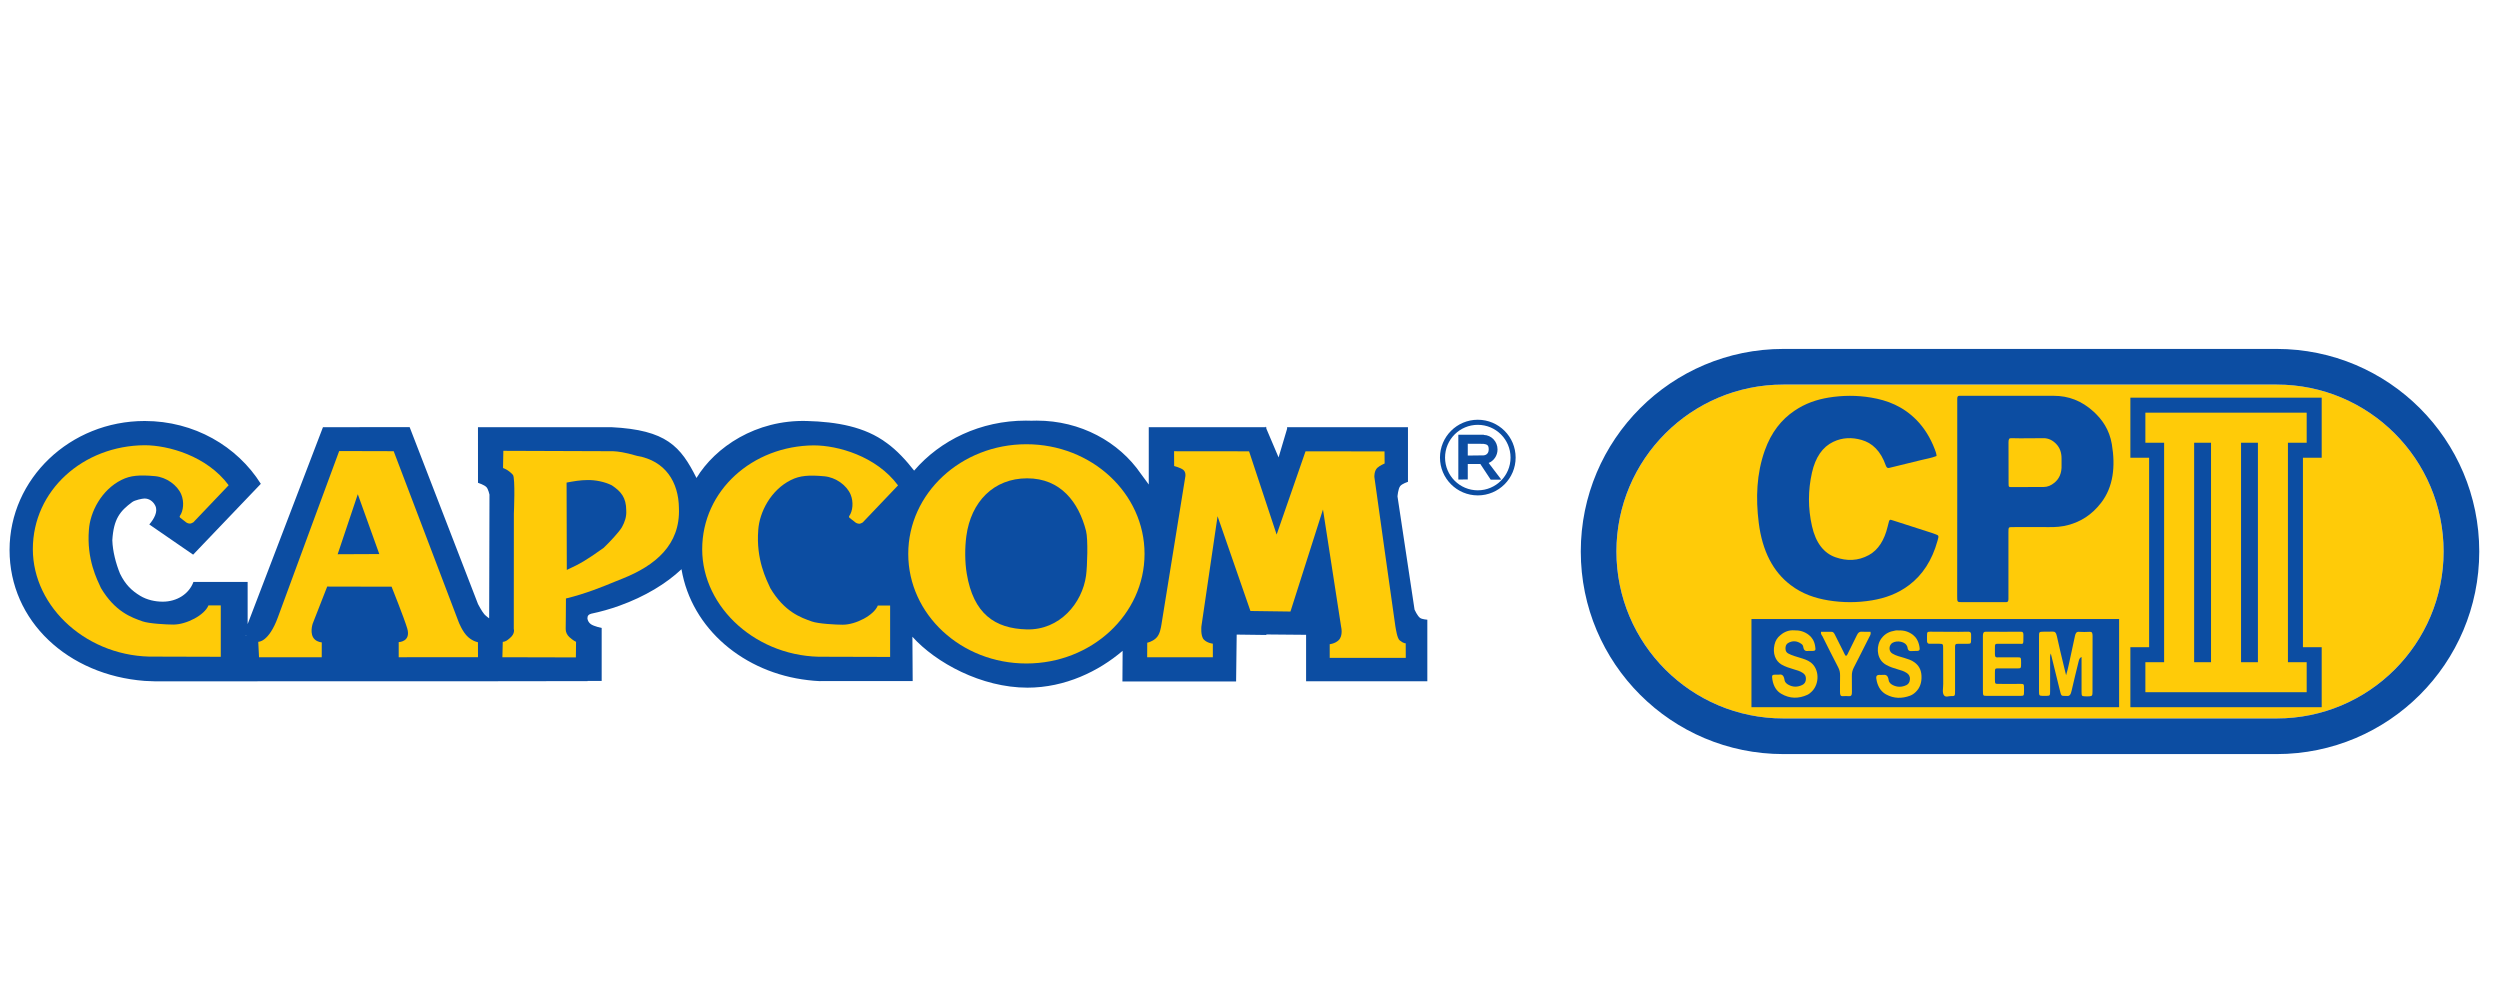 <?xml version="1.0" encoding="UTF-8" standalone="no"?>
<svg
   xmlns:dc="http://purl.org/dc/elements/1.1/"
   xmlns:cc="http://creativecommons.org/ns#"
   xmlns:rdf="http://www.w3.org/1999/02/22-rdf-syntax-ns#"
   xmlns:svg="http://www.w3.org/2000/svg"
   xmlns="http://www.w3.org/2000/svg"
   xmlns:sodipodi="http://sodipodi.sourceforge.net/DTD/sodipodi-0.dtd"
   xmlns:inkscape="http://www.inkscape.org/namespaces/inkscape"
   width="500"
   height="200"
   viewBox="0 0 500 200"
   version="1.1"
   id="svg114"
   sodipodi:docname="cps3.svg"
   style="fill:none"
   inkscape:version="0.92.5 (2060ec1f9f, 2020-04-08)">
  <defs
     id="defs118" />
  <sodipodi:namedview
     pagecolor="#ffffff"
     bordercolor="#666666"
     borderopacity="1"
     objecttolerance="10"
     gridtolerance="10"
     guidetolerance="10"
     inkscape:pageopacity="0"
     inkscape:pageshadow="2"
     inkscape:window-width="1366"
     inkscape:window-height="740"
     id="namedview116"
     showgrid="false"
     inkscape:pagecheckerboard="true"
     inkscape:zoom="1.046707"
     inkscape:cx="279"
     inkscape:cy="46"
     inkscape:window-x="0"
     inkscape:window-y="0"
     inkscape:window-maximized="1"
     inkscape:current-layer="svg114" />
  <path
     d="m 182.825,94.125 c 5.24,-6.097 13.301,-10.001 22.34,-10.001 0.378,0 0.753,0.007 1.127,0.02 0.353,-0.014 0.708,-0.02 1.065,-0.02 8.747,0 16.427,4.231 20.803,10.611 l 1.592,2.169 v -11.467 h 23.325 l 0.005,-0.154 0.066,0.154 h 0.116 v 0.273 l 2.452,5.771 1.705,-5.733 v -0.31 h 18.515 3.488 2.17 v 10.924 c 0,0 -1.187,0.387 -1.549,0.852 -0.44,0.565 -0.543,2.079 -0.543,2.079 l 3.409,22.633 c 0,0 0.567,1.284 1.114,1.666 0.405,0.283 1.441,0.349 1.441,0.349 v 12.319 h -24.248 v -9.297 l -7.953,-0.07 v 0.103 l -5.927,-0.077 -0.117,9.375 h -22.735 l 0.039,-6.128 c -4.757,4.074 -11.506,7.368 -19.03,7.368 -9.208,0 -18.331,-4.982 -23.013,-10.18 l 0.055,8.86 h -18.005 c 0,0 -0.413,0.016 -0.62,0.009 -0.778,-0.027 -1.494,-0.1 -2.325,-0.195 -12.731,-1.46 -23.261,-10.204 -25.289,-22.186 -3.031,2.868 -7.3,5.464 -12.373,7.289 -1.901,0.684 -3.801,1.217 -5.663,1.607 -0.123,0.026 -0.449,0.144 -0.589,0.317 -0.142,0.177 -0.196,0.384 -0.184,0.654 0,0 0.062,0.701 0.715,1.146 0.621,0.424 2.133,0.739 2.133,0.739 v 10.599 h -2.822 v 0.029 l -18.039,0.025 v 0.004 H 51.494 v 0.01 H 30.886 l -1.937,-0.078 C 13.628,135.021 1.911,124.246 1.911,109.998 c 0,-14.248 12.105,-25.799 27.038,-25.799 9.863,0 18.493,5.039 23.216,12.567 l -13.538,14.165 -8.765,-6.038 c 0.898,-1.059 1.807,-2.547 1.186,-3.776 -0.427,-0.845 -1.214,-1.418 -2.159,-1.413 -0.429,0.002 -1.919,0.318 -2.452,0.713 -2.405,1.783 -3.719,3.325 -3.972,7.648 0.074,2.186 0.711,4.657 1.544,6.676 1.059,2.181 2.344,3.408 4.064,4.442 1.32,0.793 2.949,1.152 4.472,1.152 2.891,0 5.288,-1.59 6.142,-3.944 H 49.528 V 124.82 l 15.065,-39.382 17.337,-0.012 13.673,35.385 c 0,0 0.735,1.427 1.253,2.03 0.278,0.324 0.976,0.83 0.976,0.83 l 0.063,-24.757 c 0,0 -0.239,-1.085 -0.597,-1.478 -0.429,-0.471 -1.699,-0.876 -1.699,-0.876 l -0.005,-11.123 h 26.686 c 11.013,0.548 13.852,3.845 17.017,10.16 3.747,-6.179 11.883,-11.674 22.056,-11.401 6.009,0.162 11.631,1.147 15.967,4.384 2.066,1.469 3.958,3.556 5.505,5.544 z M 49.226,127.172 l 0.002,-0.112 c -0.013,0.014 -0.026,0.028 -0.038,0.042 -0.022,0.024 -0.043,0.047 -0.065,0.07 z"
     id="path70"
     inkscape:connector-curvature="0"
     style="clip-rule:evenodd;fill:#0c4da2;fill-rule:evenodd;stroke-width:0.885" />
  <path
     d="m 28.931,89.046 c -12.31,0.077 -22.363,9.044 -22.363,20.774 0,11.73 11.098,21.805 24.533,21.502 l 13.054,0.037 v -10.277 h -2.466 c -0.775,1.938 -4.393,3.833 -7.016,3.833 -1.382,0 -4.862,-0.188 -6.15,-0.639 -2.273,-0.796 -5.516,-1.939 -8.336,-6.678 -0.756,-1.661 -2.883,-5.71 -2.408,-11.616 0.23,-3.56 2.491,-8.003 6.548,-10.015 1.769,-0.877 3.55,-1.021 6.677,-0.738 2.245,0.204 4.476,1.782 5.254,3.677 0.602,1.465 0.429,3.251 -0.28,4.268 -0.051,0.072 -0.052,0.137 -0.041,0.206 0.008,0.053 0.076,0.141 0.076,0.141 l 1.236,0.965 c 0,0 0.352,0.244 0.763,0.233 0.239,-0.006 0.665,-0.265 0.665,-0.265 l 7.057,-7.406 c -4.363,-5.887 -12.116,-8.001 -16.804,-8.001 z"
     id="path72"
     inkscape:connector-curvature="0"
     style="fill:#ffcb08;stroke-width:0.885" />
  <path
     d="m 181.65,110.773 c 0,-12.109 10.579,-21.925 23.629,-21.925 13.05,0 23.63,9.816 23.63,21.925 0,12.109 -10.58,21.925 -23.63,21.925 -13.05,0 -23.629,-9.816 -23.629,-21.925 z m 35.562,-4.571 c -1.46,-5.73 -5.06,-10.537 -11.778,-10.537 v 0 c -6.718,0 -11.246,4.716 -12.163,11.545 -0.316,2.355 -0.309,5.171 0.079,7.515 1.327,8.014 5.608,10.994 12.009,11.156 6.567,0.166 11.094,-5.23 11.853,-10.768 0.249,-1.816 0.419,-7.27 8.9e-4,-8.91 z"
     id="path74"
     inkscape:connector-curvature="0"
     style="clip-rule:evenodd;fill:#ffcb08;fill-rule:evenodd;stroke-width:0.885" />
  <path
     d="m 55.6,123.4 c 1.859,-5.113 12.236,-33.192 12.236,-33.192 l 10.901,0.029 12.988,34.147 c 0,0 0.775,2.05 1.915,3.044 1.005,0.876 1.949,1.02 1.949,1.02 l 0.011,2.991 -15.86,0.009 v -3.025 c 0,0 2.505,-0.048 1.703,-2.747 -0.615,-2.069 -3.125,-8.336 -3.125,-8.336 l -12.878,-0.027 -2.9,7.418 c 0,0 -0.724,2.114 0.42,3.164 0.59,0.542 1.395,0.583 1.395,0.583 l -0.01,2.976 -12.541,0.004 -0.154,-3.098 c 0,0 2.091,0.154 3.95,-4.959 z M 75.86,110.811 71.56,98.841 67.532,110.848 Z"
     id="path76"
     inkscape:connector-curvature="0"
     style="clip-rule:evenodd;fill:#ffcb08;fill-rule:evenodd;stroke-width:0.885" />
  <path
     d="m 100.606,93.606 0.061,-3.442 21.963,0.078 c 1.019,0.057 2.205,0.188 4.788,0.934 5.665,0.966 8.31,5.24 8.367,10.455 0.296,7.36 -4.758,11.486 -11.27,14.085 -0.397,0.146 -0.937,0.369 -1.594,0.641 -2.213,0.915 -5.764,2.384 -9.732,3.34 0.006,1.248 -0.01,2.483 -0.026,3.732 -0.01,0.787 -0.02,1.58 -0.025,2.386 -0.007,0.596 0.276,1.193 0.736,1.608 0.816,0.736 1.336,0.941 1.336,0.941 l -0.035,3.12 -14.699,-0.036 0.076,-3.067 c 0.579,-0.05 0.936,-0.351 1.304,-0.661 0.042,-0.035 0.083,-0.07 0.125,-0.105 1.103,-0.913 0.775,-1.822 0.775,-1.822 l 0.017,-23.057 c 0,0 0.317,-7.203 -0.195,-7.77 -0.965,-1.07 -1.972,-1.359 -1.972,-1.359 z m 21.762,3.461 c -1.438,-0.724 -3.305,-1.087 -4.891,-1.057 -1.406,0.009 -2.708,0.232 -4.159,0.506 l 0.043,17.468 c 2.723,-1.253 3.95,-1.972 7.377,-4.422 1.172,-1.125 3.029,-3.092 3.643,-4.116 0.59,-1.071 0.942,-2.125 0.868,-3.35 0,-2.607 -1.09,-3.839 -2.881,-5.028 z"
     id="path78"
     inkscape:connector-curvature="0"
     style="clip-rule:evenodd;fill:#ffcb08;fill-rule:evenodd;stroke-width:0.885" />
  <path
     d="m 162.803,89.074 c -12.31,0.077 -22.364,9.044 -22.364,20.774 0,11.73 11.099,21.805 24.533,21.502 l 13.054,0.037 v -10.277 h -2.465 c -0.775,1.938 -4.393,3.833 -7.016,3.833 -1.383,0 -4.862,-0.188 -6.149,-0.639 -2.273,-0.796 -5.517,-1.939 -8.336,-6.678 -0.756,-1.661 -2.884,-5.71 -2.409,-11.616 0.23,-3.56 2.492,-8.003 6.549,-10.015 1.77,-0.877 3.55,-1.021 6.677,-0.738 2.245,0.204 4.476,1.782 5.255,3.677 0.602,1.465 0.429,3.251 -0.28,4.268 -0.051,0.073 -0.052,0.137 -0.042,0.206 0.008,0.053 0.076,0.141 0.076,0.141 l 1.236,0.965 c 0,0 0.352,0.244 0.763,0.234 0.239,-0.006 0.666,-0.265 0.666,-0.265 l 7.056,-7.405 c -4.362,-5.887 -12.116,-8.001 -16.804,-8.001 z"
     id="path80"
     inkscape:connector-curvature="0"
     style="fill:#ffcb08;stroke-width:0.885" />
  <path
     d="m 234.816,90.246 0.013,2.957 c 0,0 1.293,0.348 1.807,0.754 0.587,0.464 0.439,1.288 0.439,1.288 0,0 -4.691,29.151 -4.792,29.692 -0.11,0.582 -0.265,1.942 -1.083,2.698 -0.814,0.752 -1.752,0.903 -1.752,0.903 l -0.013,2.917 h 13.134 v -2.725 c 0,0 -1.068,-0.083 -1.781,-0.795 -0.713,-0.712 -0.506,-2.669 -0.506,-2.669 l 3.232,-22.023 6.573,18.954 8.007,0.11 6.504,-20.411 3.63,23.479 c 0,0 0.438,1.765 -0.506,2.671 -0.727,0.697 -1.78,0.795 -1.78,0.795 v 2.725 h 15.216 l -0.013,-2.917 c 0,0 -0.341,0.117 -1.205,-0.576 -0.509,-0.407 -0.753,-2.224 -0.863,-2.807 -0.102,-0.541 -4.201,-29.873 -4.201,-29.873 0,0 -0.072,-1.211 0.593,-1.83 0.479,-0.446 1.459,-0.869 1.459,-0.869 l -0.023,-2.415 -15.797,-0.019 -5.78,16.651 -5.513,-16.651 z"
     id="path82"
     inkscape:connector-curvature="0"
     style="fill:#ffcb08;stroke-width:0.885" />
  <path
     d="m 287.995,91.514 c 0,-4.178 3.388,-7.566 7.566,-7.566 4.178,0 7.566,3.387 7.566,7.566 0,4.178 -3.388,7.566 -7.566,7.566 -4.178,0 -7.566,-3.387 -7.566,-7.566 z m 14.114,-9e-5 c 0,-3.617 -2.933,-6.548 -6.549,-6.548 -3.617,0 -6.549,2.932 -6.549,6.548 0,3.617 2.932,6.549 6.549,6.549 3.616,0 6.549,-2.932 6.549,-6.549 z"
     id="path84"
     inkscape:connector-curvature="0"
     style="clip-rule:evenodd;fill:#0c4da2;fill-rule:evenodd;stroke-width:0.885" />
  <path
     d="m 291.665,95.901 v -8.957 h 1.89 v 0.007 h 3.204 v 0.037 c 1.523,0.034 2.748,1.322 2.748,2.905 0,1.228 -0.737,2.276 -1.778,2.701 l 2.536,3.332 -2.122,0.013 -2.078,-3.144 h -2.51 v 3.105 z m 5.033,-7.131 -3.144,-0.017 v 2.359 l 3.144,-0.037 c 0.236,-0.008 1.027,-0.145 1.045,-1.171 0.017,-0.953 -0.401,-1.024 -1.033,-1.131 z"
     id="path86"
     inkscape:connector-curvature="0"
     style="clip-rule:evenodd;fill:#0c4da2;fill-rule:evenodd;stroke-width:0.885" />
  <path
     d="m 323.283,110.301 c 0,-18.44 14.948,-33.388 33.388,-33.388 h 98.663 c 18.44,0 33.388,14.948 33.388,33.388 v 0 c 0,18.44 -14.948,33.388 -33.388,33.388 h -98.663 c -18.44,0 -33.388,-14.948 -33.388,-33.388 z"
     id="path88"
     inkscape:connector-curvature="0"
     style="fill:#ffcb08;stroke-width:0.885" />
  <path
     d="m 356.671,69.785 h 98.663 c 22.376,0 40.516,18.14 40.516,40.516 0,22.376 -18.14,40.516 -40.516,40.516 h -98.663 c -22.376,0 -40.515,-18.14 -40.515,-40.516 0,-22.376 18.139,-40.516 40.515,-40.516 z m 0,7.128 c -18.44,0 -33.388,14.948 -33.388,33.388 0,18.44 14.948,33.388 33.388,33.388 h 98.663 c 18.44,0 33.388,-14.948 33.388,-33.388 0,-18.44 -14.948,-33.388 -33.388,-33.388 z"
     id="path90"
     inkscape:connector-curvature="0"
     style="clip-rule:evenodd;fill:#0c4da2;fill-rule:evenodd;stroke-width:0.885" />
  <path
     d="m 350.293,123.806 h 73.529 v 17.632 H 350.293 Z"
     id="path92"
     inkscape:connector-curvature="0"
     style="fill:#0c4da2;stroke-width:0.885" />
  <path
     d="m 387.31,91.193 c -0.987,0.415 -2.003,0.546 -3.02,0.808 -2.139,0.546 -4.277,1.026 -6.415,1.571 -0.344,0.087 -0.539,0 -0.718,-0.48 -1.017,-2.903 -2.692,-4.496 -4.846,-5.107 -1.914,-0.546 -3.828,-0.502 -5.682,0.393 -2.109,1.004 -3.544,3.078 -4.232,6.133 -0.807,3.558 -0.807,7.159 0,10.717 0.748,3.34 2.378,5.413 4.696,6.221 2.243,0.786 4.5,0.764 6.684,-0.436 1.87,-1.026 3.096,-2.969 3.753,-5.697 0.03,-0.131 0.075,-0.262 0.104,-0.415 0.255,-1.069 0.255,-1.048 0.987,-0.808 2.602,0.851 5.204,1.681 7.807,2.51 0.224,0.065 0.434,0.153 0.658,0.24 0.703,0.262 0.703,0.284 0.419,1.31 -1.107,3.994 -3.05,6.854 -5.623,8.818 -2.348,1.79 -4.89,2.663 -7.506,3.099 -2.902,0.48 -5.818,0.48 -8.733,0 -2.617,-0.437 -5.159,-1.266 -7.507,-3.056 -3.499,-2.641 -5.667,-6.766 -6.385,-12.441 -0.628,-4.976 -0.434,-9.844 1.196,-14.449 1.316,-3.71 3.38,-6.242 5.937,-7.967 2.169,-1.484 4.471,-2.248 6.834,-2.641 2.826,-0.458 5.668,-0.48 8.509,0 3.245,0.546 6.37,1.724 9.107,4.518 1.51,1.55 2.736,3.492 3.634,5.85 0.135,0.393 0.314,0.786 0.343,1.31 z"
     id="path94"
     inkscape:connector-curvature="0"
     style="fill:#0c4da2;stroke-width:0.885" />
  <path
     d="m 391.45,99.774 c 0,-6.381 0,-12.74 0,-19.121 0,-0.289 0,-0.6 0,-0.889 -0.015,-0.422 0.134,-0.6 0.402,-0.6 0.149,0 0.297,0 0.446,0 6.174,0 12.349,0 18.509,0 2.827,0 5.505,0.956 7.93,3.179 1.681,1.556 3.125,3.535 3.63,6.492 0.744,4.447 0.312,8.538 -2.157,11.739 -1.89,2.446 -4.121,3.78 -6.547,4.424 -1.294,0.356 -2.603,0.445 -3.928,0.423 -2.425,-0.022 -4.85,0 -7.29,0 -0.759,0 -0.759,0 -0.759,1.178 0,4.113 0,8.226 0,12.34 0,0.289 0,0.6 0,0.889 0,0.4 -0.134,0.6 -0.417,0.6 -0.178,0 -0.342,0 -0.52,0 -2.797,0 -5.594,0 -8.407,0 -0.907,0 -0.907,0 -0.907,-1.312 0.015,-6.448 0.015,-12.896 0.015,-19.343 z m 14.223,-12.117 c -1.145,0 -2.276,0.022 -3.421,-0.022 -0.417,-0.022 -0.551,0.2 -0.551,0.823 0.014,2.69 0,5.403 0.014,8.093 0,0.845 0.015,0.867 0.581,0.867 2.157,0 4.314,0 6.458,-0.022 0.759,0 1.473,-0.311 2.127,-0.845 0.937,-0.778 1.503,-1.89 1.429,-3.58 -0.015,-0.4 -0.015,-0.823 0,-1.223 0.015,-1.245 -0.358,-2.201 -1.027,-2.913 -0.744,-0.8 -1.592,-1.178 -2.5,-1.201 -1.026,0.022 -2.068,0.022 -3.11,0.022 z"
     id="path96"
     inkscape:connector-curvature="0"
     style="fill:#0c4da2;stroke-width:0.885" />
  <path
     d="m 413.217,135.045 c 0.481,-1.595 0.721,-3.076 1.051,-4.489 0.255,-1.117 0.495,-2.233 0.721,-3.35 0.119,-0.592 0.33,-0.866 0.75,-0.843 0.751,0.046 1.501,0.046 2.251,0 0.39,-0.023 0.526,0.228 0.526,0.798 -0.015,3.715 0,7.452 -0.015,11.166 0,0.798 -0.075,0.889 -0.615,0.934 -0.33,0.023 -0.645,0.023 -0.975,0 -0.541,-0.023 -0.6,-0.091 -0.6,-0.934 -0.015,-1.778 0,-3.578 0,-5.355 0,-0.501 0,-0.98 0,-1.572 -0.345,0.137 -0.481,0.433 -0.586,0.889 -0.465,1.96 -0.975,3.897 -1.41,5.88 -0.166,0.729 -0.375,1.071 -0.901,1.026 -1.291,-0.091 -1.08,0.319 -1.576,-1.664 -0.54,-2.233 -1.095,-4.467 -1.68,-6.837 -0.196,0.501 -0.135,0.889 -0.135,1.276 0,2.051 0,4.102 0,6.153 0,1.003 -0.03,1.026 -0.66,1.048 -0.3,0 -0.6,0.023 -0.9,0 -0.63,-0.023 -0.66,-0.068 -0.66,-1.071 0,-3.578 0,-7.133 0,-10.711 0,-0.98 0.03,-1.026 0.675,-1.048 0.675,-0.023 1.351,0.023 2.025,-0.023 0.466,-0.023 0.721,0.182 0.871,0.912 0.435,2.051 0.945,4.079 1.425,6.107 0.12,0.547 0.241,1.026 0.42,1.709 z"
     id="path98"
     inkscape:connector-curvature="0"
     style="fill:#ffcb08;stroke-width:0.885" />
  <path
     d="m 396.579,132.675 c 0,-1.823 0.015,-3.646 0,-5.469 0,-0.638 0.15,-0.866 0.571,-0.866 2.356,0.023 4.697,0.023 7.053,0 0.345,0 0.51,0.182 0.48,0.729 0,0.046 0,0.068 0,0.114 0,1.937 0.03,1.55 -0.96,1.572 -1.35,0.023 -2.701,0 -4.052,0 -0.675,0 -0.69,0.023 -0.69,0.98 0,1.983 -0.09,1.732 1.096,1.732 1.17,0 2.356,0 3.527,0 0.6,0 0.615,0.046 0.615,1.117 0,1.048 -0.015,1.094 -0.63,1.094 -1.321,0.023 -2.656,0 -3.977,0 -0.615,0 -0.615,0.023 -0.63,0.957 0,0.41 -0.015,0.843 0,1.253 0.015,0.843 0.03,0.889 0.615,0.889 1.501,0.023 3.002,0 4.502,0 0.706,0 0.706,0.023 0.706,1.071 0,0.114 0,0.228 0,0.342 -0.015,0.957 -0.015,0.957 -0.615,0.98 -0.03,0 -0.045,0 -0.075,0 -2.281,0 -4.547,0 -6.828,0 -0.69,0 -0.69,-0.023 -0.706,-1.094 0,-1.755 0,-3.578 0,-5.401 z"
     id="path100"
     inkscape:connector-curvature="0"
     style="fill:#ffcb08;stroke-width:0.885" />
  <path
     d="m 379.764,126.089 c 0.991,-0.046 1.936,0.205 2.837,0.889 0.63,0.501 1.08,1.231 1.276,2.279 0.135,0.706 0.059,0.889 -0.42,0.934 -0.375,0.023 -0.751,-0.023 -1.126,0.023 -0.405,0.023 -0.75,-0.023 -0.84,-0.775 -0.015,-0.16 -0.135,-0.319 -0.225,-0.456 -0.586,-0.843 -2.447,-0.934 -3.062,-0.16 -0.48,0.593 -0.375,1.481 0.24,1.869 0.766,0.479 1.591,0.638 2.402,0.889 0.706,0.228 1.426,0.41 2.086,0.912 0.72,0.547 1.291,1.299 1.365,2.643 0.075,1.459 -0.36,2.484 -1.125,3.236 -0.36,0.365 -0.751,0.615 -1.171,0.775 -1.621,0.593 -3.227,0.593 -4.802,-0.273 -0.855,-0.479 -1.53,-1.299 -1.846,-2.643 -0.225,-0.957 -0.105,-1.231 0.54,-1.253 0.196,0 0.405,0.023 0.6,0 0.571,-0.046 1.081,-0.068 1.246,1.071 0.074,0.501 0.465,0.775 0.795,0.957 0.9,0.456 1.816,0.456 2.732,0.023 0.375,-0.182 0.69,-0.524 0.72,-1.185 0.03,-0.661 -0.27,-1.003 -0.645,-1.253 -0.57,-0.387 -1.2,-0.547 -1.816,-0.729 -0.766,-0.228 -1.515,-0.456 -2.251,-0.866 -0.24,-0.137 -0.466,-0.273 -0.675,-0.479 -1.261,-1.139 -1.396,-3.418 -0.285,-4.877 0.751,-0.98 1.666,-1.345 2.626,-1.504 0.27,-0.091 0.555,-0.046 0.825,-0.046 z"
     id="path102"
     inkscape:connector-curvature="0"
     style="fill:#ffcb08;stroke-width:0.885" />
  <path
     d="m 358.839,126.066 c 1.081,-0.023 2.056,0.228 2.972,0.957 0.585,0.479 1.05,1.162 1.215,2.188 0.135,0.82 0.09,0.934 -0.451,0.98 -0.3,0.023 -0.6,-0.023 -0.9,0 -0.48,0.046 -0.9,0.046 -1.036,-0.866 -0.045,-0.251 -0.195,-0.433 -0.36,-0.547 -0.885,-0.638 -1.785,-0.684 -2.686,-0.16 -0.33,0.205 -0.526,0.592 -0.496,1.162 0.03,0.524 0.27,0.775 0.585,0.934 0.751,0.41 1.546,0.592 2.326,0.843 0.736,0.228 1.471,0.433 2.147,0.934 1.68,1.276 1.816,4.148 0.255,5.766 -0.285,0.296 -0.6,0.547 -0.93,0.706 -1.756,0.798 -3.512,0.798 -5.223,-0.205 -0.87,-0.501 -1.546,-1.39 -1.786,-2.871 -0.119,-0.798 -0.059,-0.934 0.496,-0.957 0.255,-0.023 0.495,0.023 0.751,0 0.555,-0.091 1.02,-0.023 1.185,1.048 0.075,0.524 0.451,0.798 0.795,0.98 0.901,0.501 1.816,0.479 2.732,0.046 0.405,-0.182 0.736,-0.547 0.751,-1.253 0,-0.684 -0.33,-0.98 -0.69,-1.208 -0.555,-0.365 -1.156,-0.501 -1.741,-0.684 -0.84,-0.251 -1.666,-0.501 -2.461,-0.957 -1.245,-0.752 -1.771,-2.233 -1.396,-3.942 0.196,-0.889 0.615,-1.458 1.141,-1.891 0.87,-0.775 1.846,-1.071 2.806,-1.003 z"
     id="path104"
     inkscape:connector-curvature="0"
     style="fill:#ffcb08;stroke-width:0.885" />
  <path
     d="m 364.203,126.362 c 0.706,0 1.426,0 2.146,0 0.285,0 0.451,0.228 0.615,0.547 0.571,1.162 1.141,2.302 1.726,3.441 0.15,0.296 0.27,0.638 0.496,0.843 0.27,-0.114 0.374,-0.479 0.525,-0.775 0.555,-1.117 1.125,-2.233 1.666,-3.373 0.24,-0.524 0.525,-0.729 0.945,-0.706 0.6,0.046 1.2,0.023 1.785,0.023 0.12,0.524 -0.119,0.775 -0.255,1.048 -1.036,2.051 -2.056,4.102 -3.106,6.13 -0.255,0.501 -0.39,1.026 -0.375,1.664 0.03,1.071 -0.015,2.119 0.015,3.191 0.015,0.661 -0.166,0.866 -0.57,0.843 -0.42,-0.046 -0.856,-0.023 -1.276,0 -0.39,0.023 -0.541,-0.205 -0.541,-0.798 0.015,-1.094 -0.015,-2.211 0.015,-3.304 0.015,-0.638 -0.104,-1.162 -0.375,-1.664 -1.065,-2.051 -2.116,-4.148 -3.151,-6.221 -0.165,-0.251 -0.345,-0.433 -0.285,-0.889 z"
     id="path106"
     inkscape:connector-curvature="0"
     style="fill:#ffcb08;stroke-width:0.885" />
  <path
     d="m 389.841,126.362 c 1.276,0 2.552,0.023 3.828,-0.023 0.435,0 0.6,0.228 0.555,0.866 -0.015,0.16 0,0.296 0,0.456 -0.015,1.071 -0.015,1.094 -0.69,1.094 -0.525,0 -1.051,0 -1.576,0 -1.066,0 -0.945,-0.023 -0.945,1.39 0,2.621 0,5.241 0,7.862 0,1.208 0,1.231 -0.766,1.208 -0.495,-0.023 -1.11,0.319 -1.455,-0.16 -0.39,-0.524 -0.135,-1.504 -0.15,-2.279 -0.015,-2.324 0,-4.626 -0.015,-6.951 0,-1.048 -0.015,-1.048 -0.721,-1.071 -0.645,0 -1.306,-0.023 -1.951,0 -0.435,0.023 -0.6,-0.251 -0.555,-0.866 0.015,-0.182 0,-0.387 0,-0.57 0.015,-0.934 0.015,-0.957 0.63,-0.98 1.261,0 2.536,0.023 3.812,0.023 z"
     id="path108"
     inkscape:connector-curvature="0"
     style="fill:#ffcb08;stroke-width:0.885" />
  <path
     d="m 429.074,82.54 h 32.263 v 6.002 h -3.751 v 43.892 h 3.751 v 6.002 h -32.263 v -6.002 h 3.751 V 88.542 h -3.751 z m 19.133,6.002 h 3.376 v 43.892 h -3.376 z m -6.003,0 h -3.376 v 43.892 h 3.376 z"
     id="path110"
     inkscape:connector-curvature="0"
     style="clip-rule:evenodd;fill:#ffcb08;fill-rule:evenodd;stroke-width:0.885" />
  <path
     d="m 464.338,79.539 v 12.005 h -3.751 v 37.89 h 3.751 v 12.005 h -38.264 v -12.005 h 3.751 V 91.543 h -3.751 v -12.005 z m -3.001,3.001 v 6.002 h -3.751 v 43.892 h 3.751 v 6.002 h -32.263 v -6.002 h 3.751 V 88.542 h -3.751 v -6.002 z m -13.13,6.002 h 3.376 v 43.892 h -3.376 z m -9.379,0 h 3.376 v 43.892 h -3.376 z"
     id="path112"
     inkscape:connector-curvature="0"
     style="clip-rule:evenodd;fill:#0c4da2;fill-rule:evenodd;stroke-width:0.885" />
</svg>
